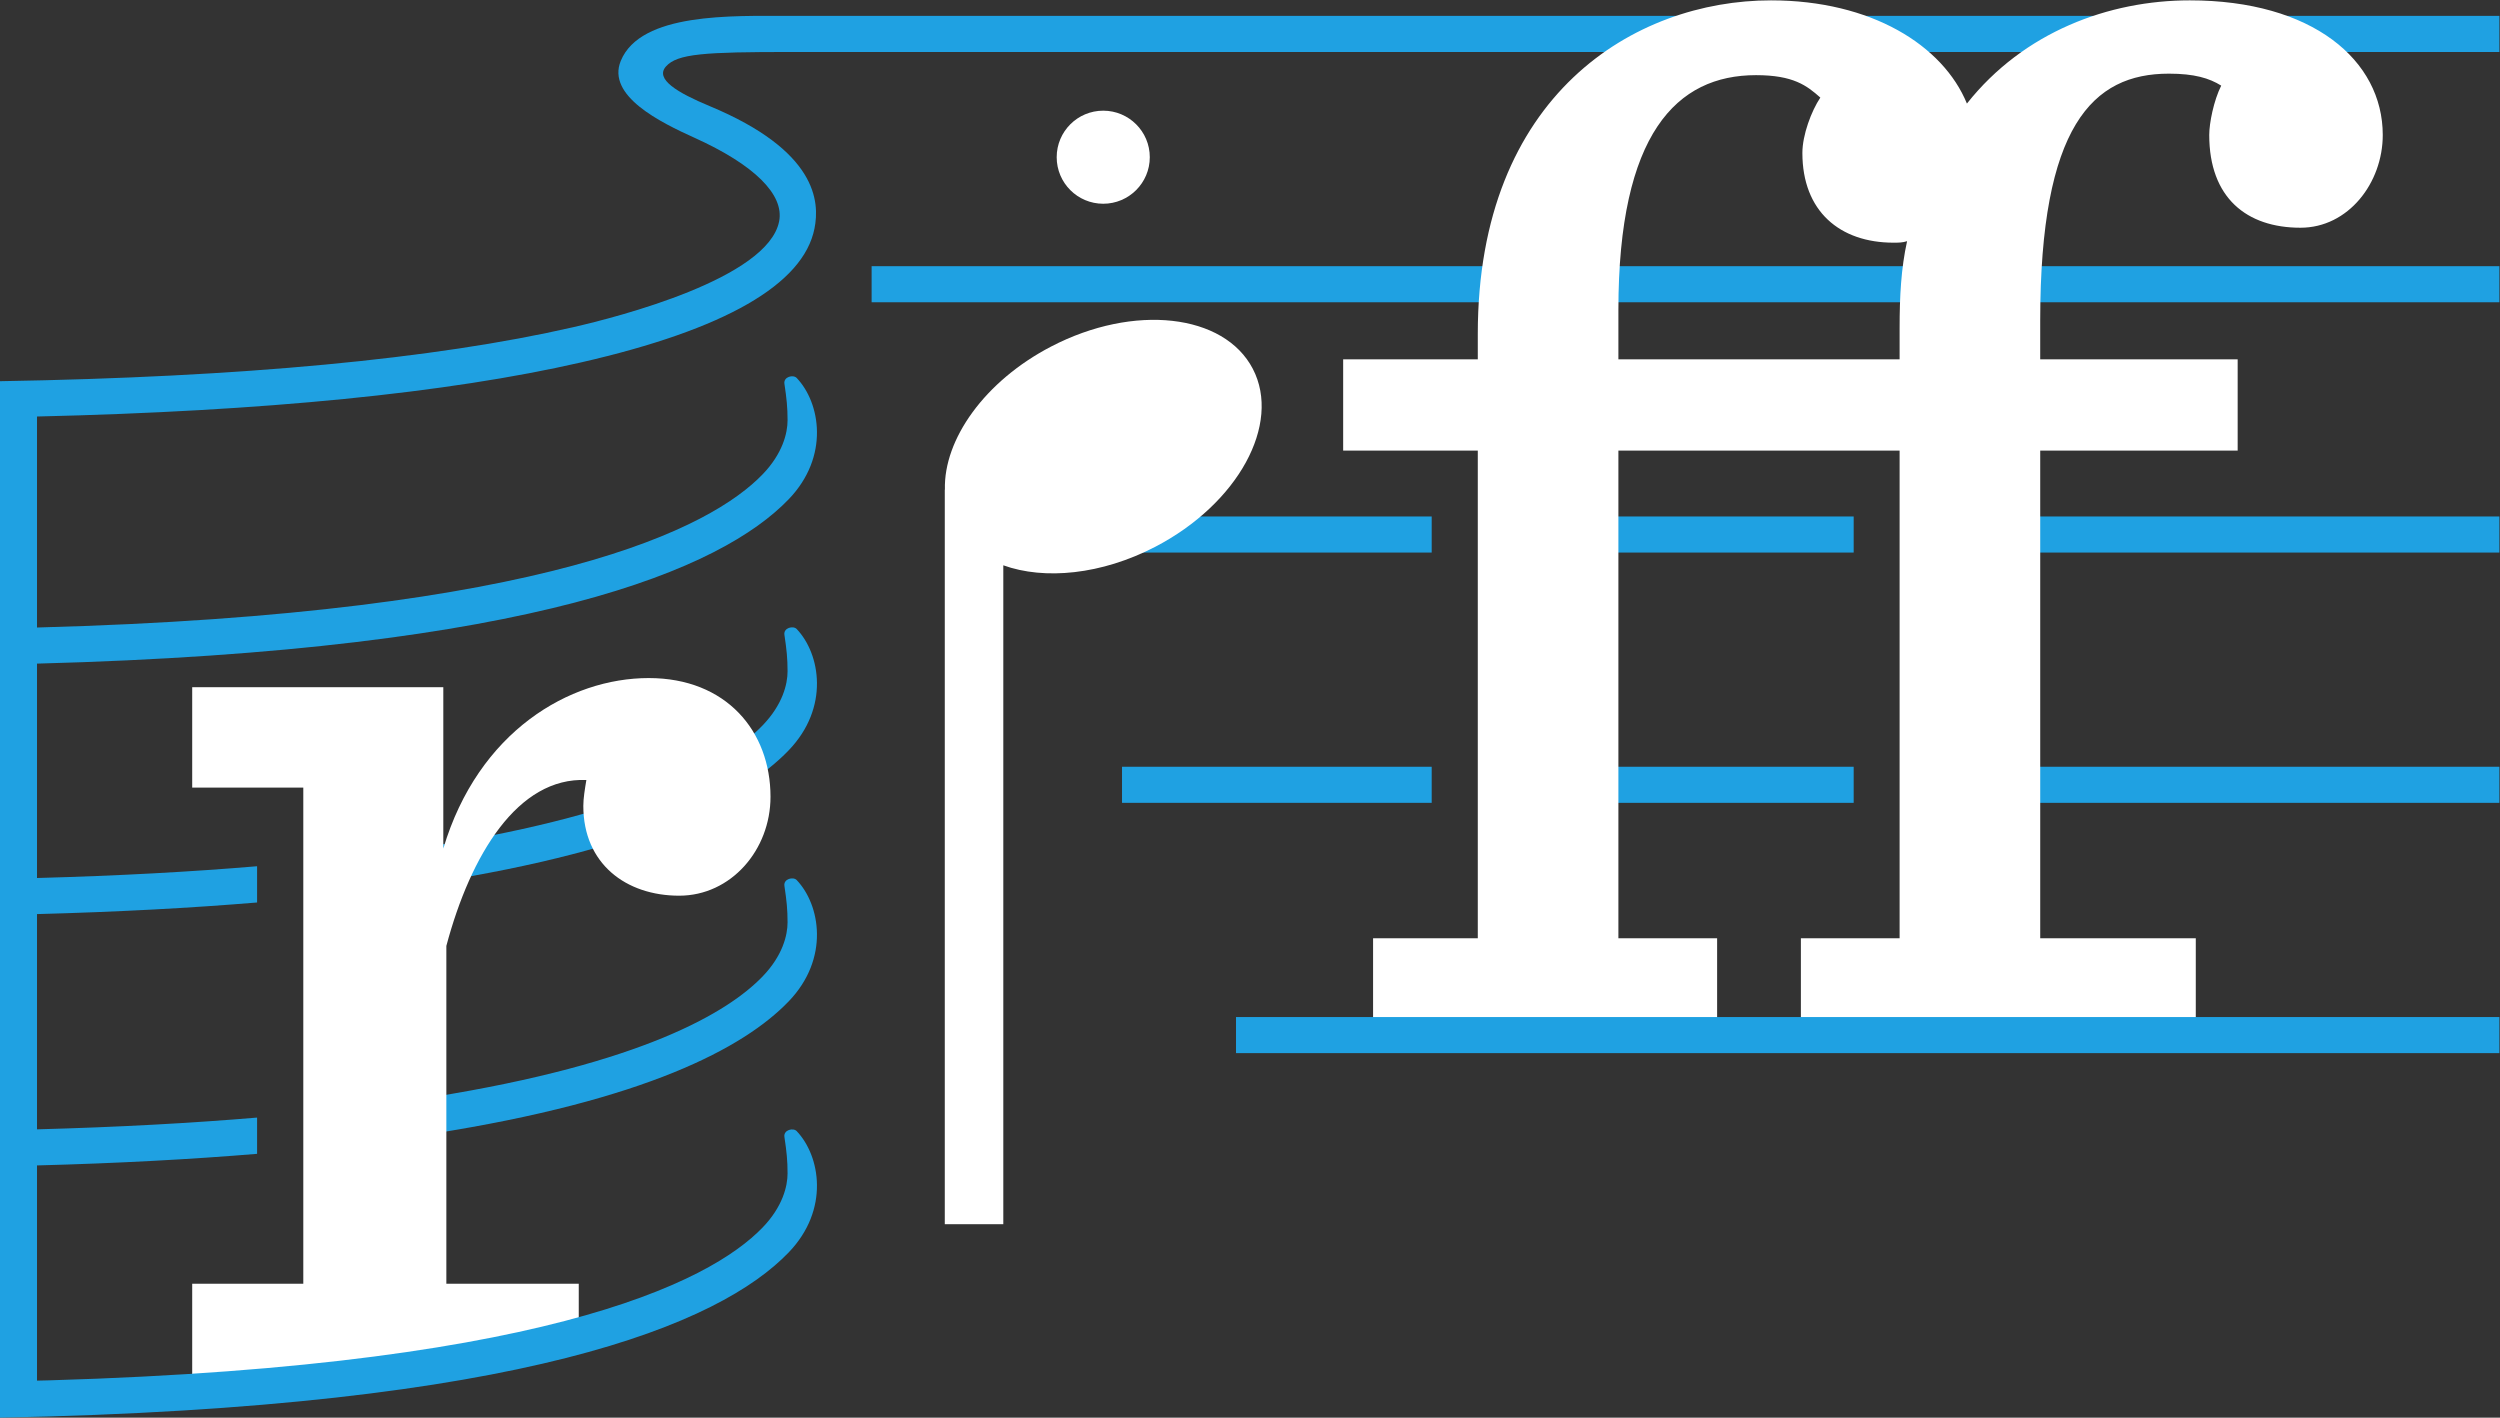 <?xml version="1.0" encoding="UTF-8" standalone="no"?>
<svg
   xmlns:dc="http://purl.org/dc/elements/1.1/"
   xmlns:cc="http://creativecommons.org/ns#"
   xmlns:rdf="http://www.w3.org/1999/02/22-rdf-syntax-ns#"
   xmlns:svg="http://www.w3.org/2000/svg"
   xmlns="http://www.w3.org/2000/svg"
   viewBox="0 0 445.787 252.787"
   height="252.787"
   width="445.787"
   xml:space="preserve"
   id="svg2"
   version="1.1"><rect x="0" y="0" width="445.787" height="252.787" fill="#333333" stroke="none"/><defs
     id="defs6" /><g
     transform="matrix(1.333,0,0,-1.333,0,252.787)"
     id="g10"><g
       transform="scale(0.1)"
       id="g12"><path
         id="path14"
         style="fill:#1fa1e2;fill-opacity:1;fill-rule:nonzero;stroke:none"
         d="m 2479.65,822.422 v 48.269 h -403.72 v -48.269 h 403.72" /><path
         id="path16"
         style="fill:#1fa1e2;fill-opacity:1;fill-rule:nonzero;stroke:none"
         d="m 1915.16,1205.49 h -426.85 v -48.26 h 426.85 v 48.26" /><path
         id="path18"
         style="fill:#1fa1e2;fill-opacity:1;fill-rule:nonzero;stroke:none"
         d="m 2075.93,1205.49 v -48.26 h 403.72 v 48.26 h -403.72" /><path
         id="path20"
         style="fill:#1fa1e2;fill-opacity:1;fill-rule:nonzero;stroke:none"
         d="m 2640.41,822.422 h 703.02 v 48.269 h -703.02 v -48.269" /><path
         id="path22"
         style="fill:#1fa1e2;fill-opacity:1;fill-rule:nonzero;stroke:none"
         d="m 1915.16,870.691 h -414.24 v -48.269 h 414.24 v 48.269" /><path
         id="path24"
         style="fill:#1fa1e2;fill-opacity:1;fill-rule:nonzero;stroke:none"
         d="m 2640.41,1205.49 v -48.26 h 703.02 v 48.26 h -703.02" /><path
         id="path26"
         style="fill:#1fa1e2;fill-opacity:1;fill-rule:nonzero;stroke:none"
         d="m 1057.89,1826.84 h 2285.54 v 48.27 H 1056.02 c -76.25,0 -198.957,4.82 -225.625,-60.18 -19.204,-46.8 53.125,-82.29 98.75,-102.91 79.515,-35.95 120.265,-75.82 113.065,-111.9 C 1027,1523.93 827.547,1472.61 766.785,1458.69 580.91,1416.13 323.406,1391.89 0,1386.44 V 42.48 H 49.504 V 337.379 c 108.934,2.883 206.644,8.23 294.394,15.519 v 48.493 C 256.879,394.051 159.223,388.609 49.504,385.66 v 287.942 c 108.934,2.878 206.644,8.226 294.394,15.519 v 48.488 C 256.879,730.27 159.223,724.828 49.504,721.879 v 286.771 c 667.336,17.7 916.129,126.89 1005.506,219.85 55.07,57.27 42.26,129.14 10.75,162.26 -4.6,4.83 -17.87,1.78 -16.44,-7.8 2.95,-19.69 4.2,-31.5 4.2,-48.75 0,-17.26 -6.63,-44.55 -33.28,-72.25 -68.502,-71.17 -285.506,-186.6 -970.736,-205.01 v 282.26 c 304.047,7.08 548.512,31.32 728.055,72.44 192.074,43.98 297.041,104.22 311.971,179.02 7.19,36.02 3.37,104.07 -140.385,163.85 -42.954,17.86 -73.332,36.04 -58.332,52.91 15.265,17.18 51.566,19.41 167.077,19.41" /><path
         id="path28"
         style="fill:#1fa1e2;fill-opacity:1;fill-rule:nonzero;stroke:none"
         d="m 1049.32,711.289 c 2.95,-19.687 4.2,-31.488 4.2,-48.75 0,-17.258 -6.63,-44.551 -33.28,-72.238 -46.299,-48.11 -160.443,-116.43 -441.095,-161.352 v -49.008 c 283.429,44.438 415.726,114.34 475.865,176.887 55.07,57.274 42.26,129.152 10.75,162.262 -4.6,4.84 -17.87,1.789 -16.44,-7.801" /><path
         id="path30"
         style="fill:#1fa1e2;fill-opacity:1;fill-rule:nonzero;stroke:none"
         d="m 1055.01,892.66 c 55.07,57.274 42.26,129.15 10.75,162.27 -4.6,4.83 -17.87,1.78 -16.44,-7.8 2.95,-19.7 4.2,-31.5 4.2,-48.759 0,-17.258 -6.63,-44.551 -33.28,-72.238 C 973.941,878.031 859.797,809.699 579.145,764.781 V 715.77 c 283.429,44.441 415.726,114.351 475.865,176.89" /><path
         id="path32"
         style="fill:#1fa1e2;fill-opacity:1;fill-rule:nonzero;stroke:none"
         d="M 3343.43,1492.04 H 1165.96 v 48.26 h 2177.47 v -48.26" /><path
         id="path34"
         style="fill:#ffffff;fill-opacity:1;fill-rule:nonzero;stroke:none"
         d="m 867.84,989.34 c -105.86,0 -228.008,-71.254 -274.828,-228.012 V 977.129 H 257.105 V 842.77 H 405.719 V 179.09 H 257.105 V 44.73 H 453.453 L 774.195,105.738 V 179.09 H 597.082 v 451.949 c 32.57,122.152 95.68,225.973 187.293,221.902 -2.035,-12.222 -4.07,-24.429 -4.07,-34.613 0,-77.359 57,-120.109 128.254,-120.109 69.214,0 122.141,61.082 122.141,132.332 0,87.535 -59.032,158.789 -162.86,158.789" /><path
         id="path36"
         style="fill:#ffffff;fill-opacity:1;fill-rule:nonzero;stroke:none"
         d="m 2541.1,1457.69 c 0,42.02 2,80.04 10,116.06 -6,-2.01 -12,-2.01 -18,-2.01 -72.04,0 -122.06,42.03 -122.06,120.06 0,24.01 12,56.02 24.01,74.04 -18.01,16 -36.02,30.01 -86.04,30.01 -106.05,0 -184.09,-78.04 -184.09,-314.15 v -66.04 h 376.18 z m 90.04,300.14 c 76.04,96.05 190.1,138.07 298.14,138.07 164.09,0 258.13,-80.04 258.13,-180.09 0,-64.03 -46.02,-124.06 -110.05,-124.06 -72.04,0 -122.06,40.02 -122.06,124.06 0,16.01 6,46.03 16.01,66.03 -16.01,10.01 -36.02,16.01 -70.03,16.01 -102.05,0 -172.09,-70.03 -172.09,-330.16 v -52.03 h 264.13 V 1293.61 H 2729.19 V 641.289 h 208.1 V 509.23 H 2409.04 V 641.289 H 2541.1 V 1293.61 H 2164.92 V 641.289 h 132.06 V 509.23 h -460.22 v 132.059 h 140.07 v 652.321 h -180.09 v 122.05 h 180.09 v 34.03 c 0,320.15 210.1,446.21 392.19,446.21 134.06,0 230.11,-60.03 262.12,-138.07" /><path
         id="path38"
         style="fill:#ffffff;fill-opacity:1;fill-rule:nonzero;stroke:none"
         d="m 1675.92,1402.95 c -38.47,74 -159.27,87.37 -269.75,29.9 -88.93,-46.21 -144,-124.17 -142.17,-191.42 h -0.16 V 258.809 h 78.27 v 881.371 c 55.08,-19.91 131.33,-12.66 203.31,24.78 110.52,57.44 168.94,163.98 130.5,237.99" /><path
         id="path40"
         style="fill:#ffffff;fill-opacity:1;fill-rule:nonzero;stroke:none"
         d="m 1475.78,1623.83 c 34.36,0 62.28,27.88 62.28,62.24 0,34.4 -27.92,62.25 -62.28,62.25 -34.4,0 -62.25,-27.85 -62.25,-62.25 0,-34.36 27.85,-62.24 62.25,-62.24" /><path
         id="path42"
         style="fill:#1fa1e2;fill-opacity:1;fill-rule:nonzero;stroke:none"
         d="m 1049.32,375.461 c 2.95,-19.691 4.2,-31.5 4.2,-48.75 0,-17.262 -6.63,-44.551 -33.28,-72.25 C 950.113,181.602 724.441,62.328 0,48.289 V 0 c 704.691,13.5 963.453,125.781 1055.01,221 55.07,57.27 42.26,129.141 10.75,162.262 -4.6,4.84 -17.87,1.777 -16.44,-7.801" /><path
         id="path44"
         style="fill:#1fa1e2;fill-opacity:1;fill-rule:nonzero;stroke:none"
         d="M 3343.43,487.621 H 1653.4 v 48.258 h 1690.03 v -48.258" /></g></g></svg>